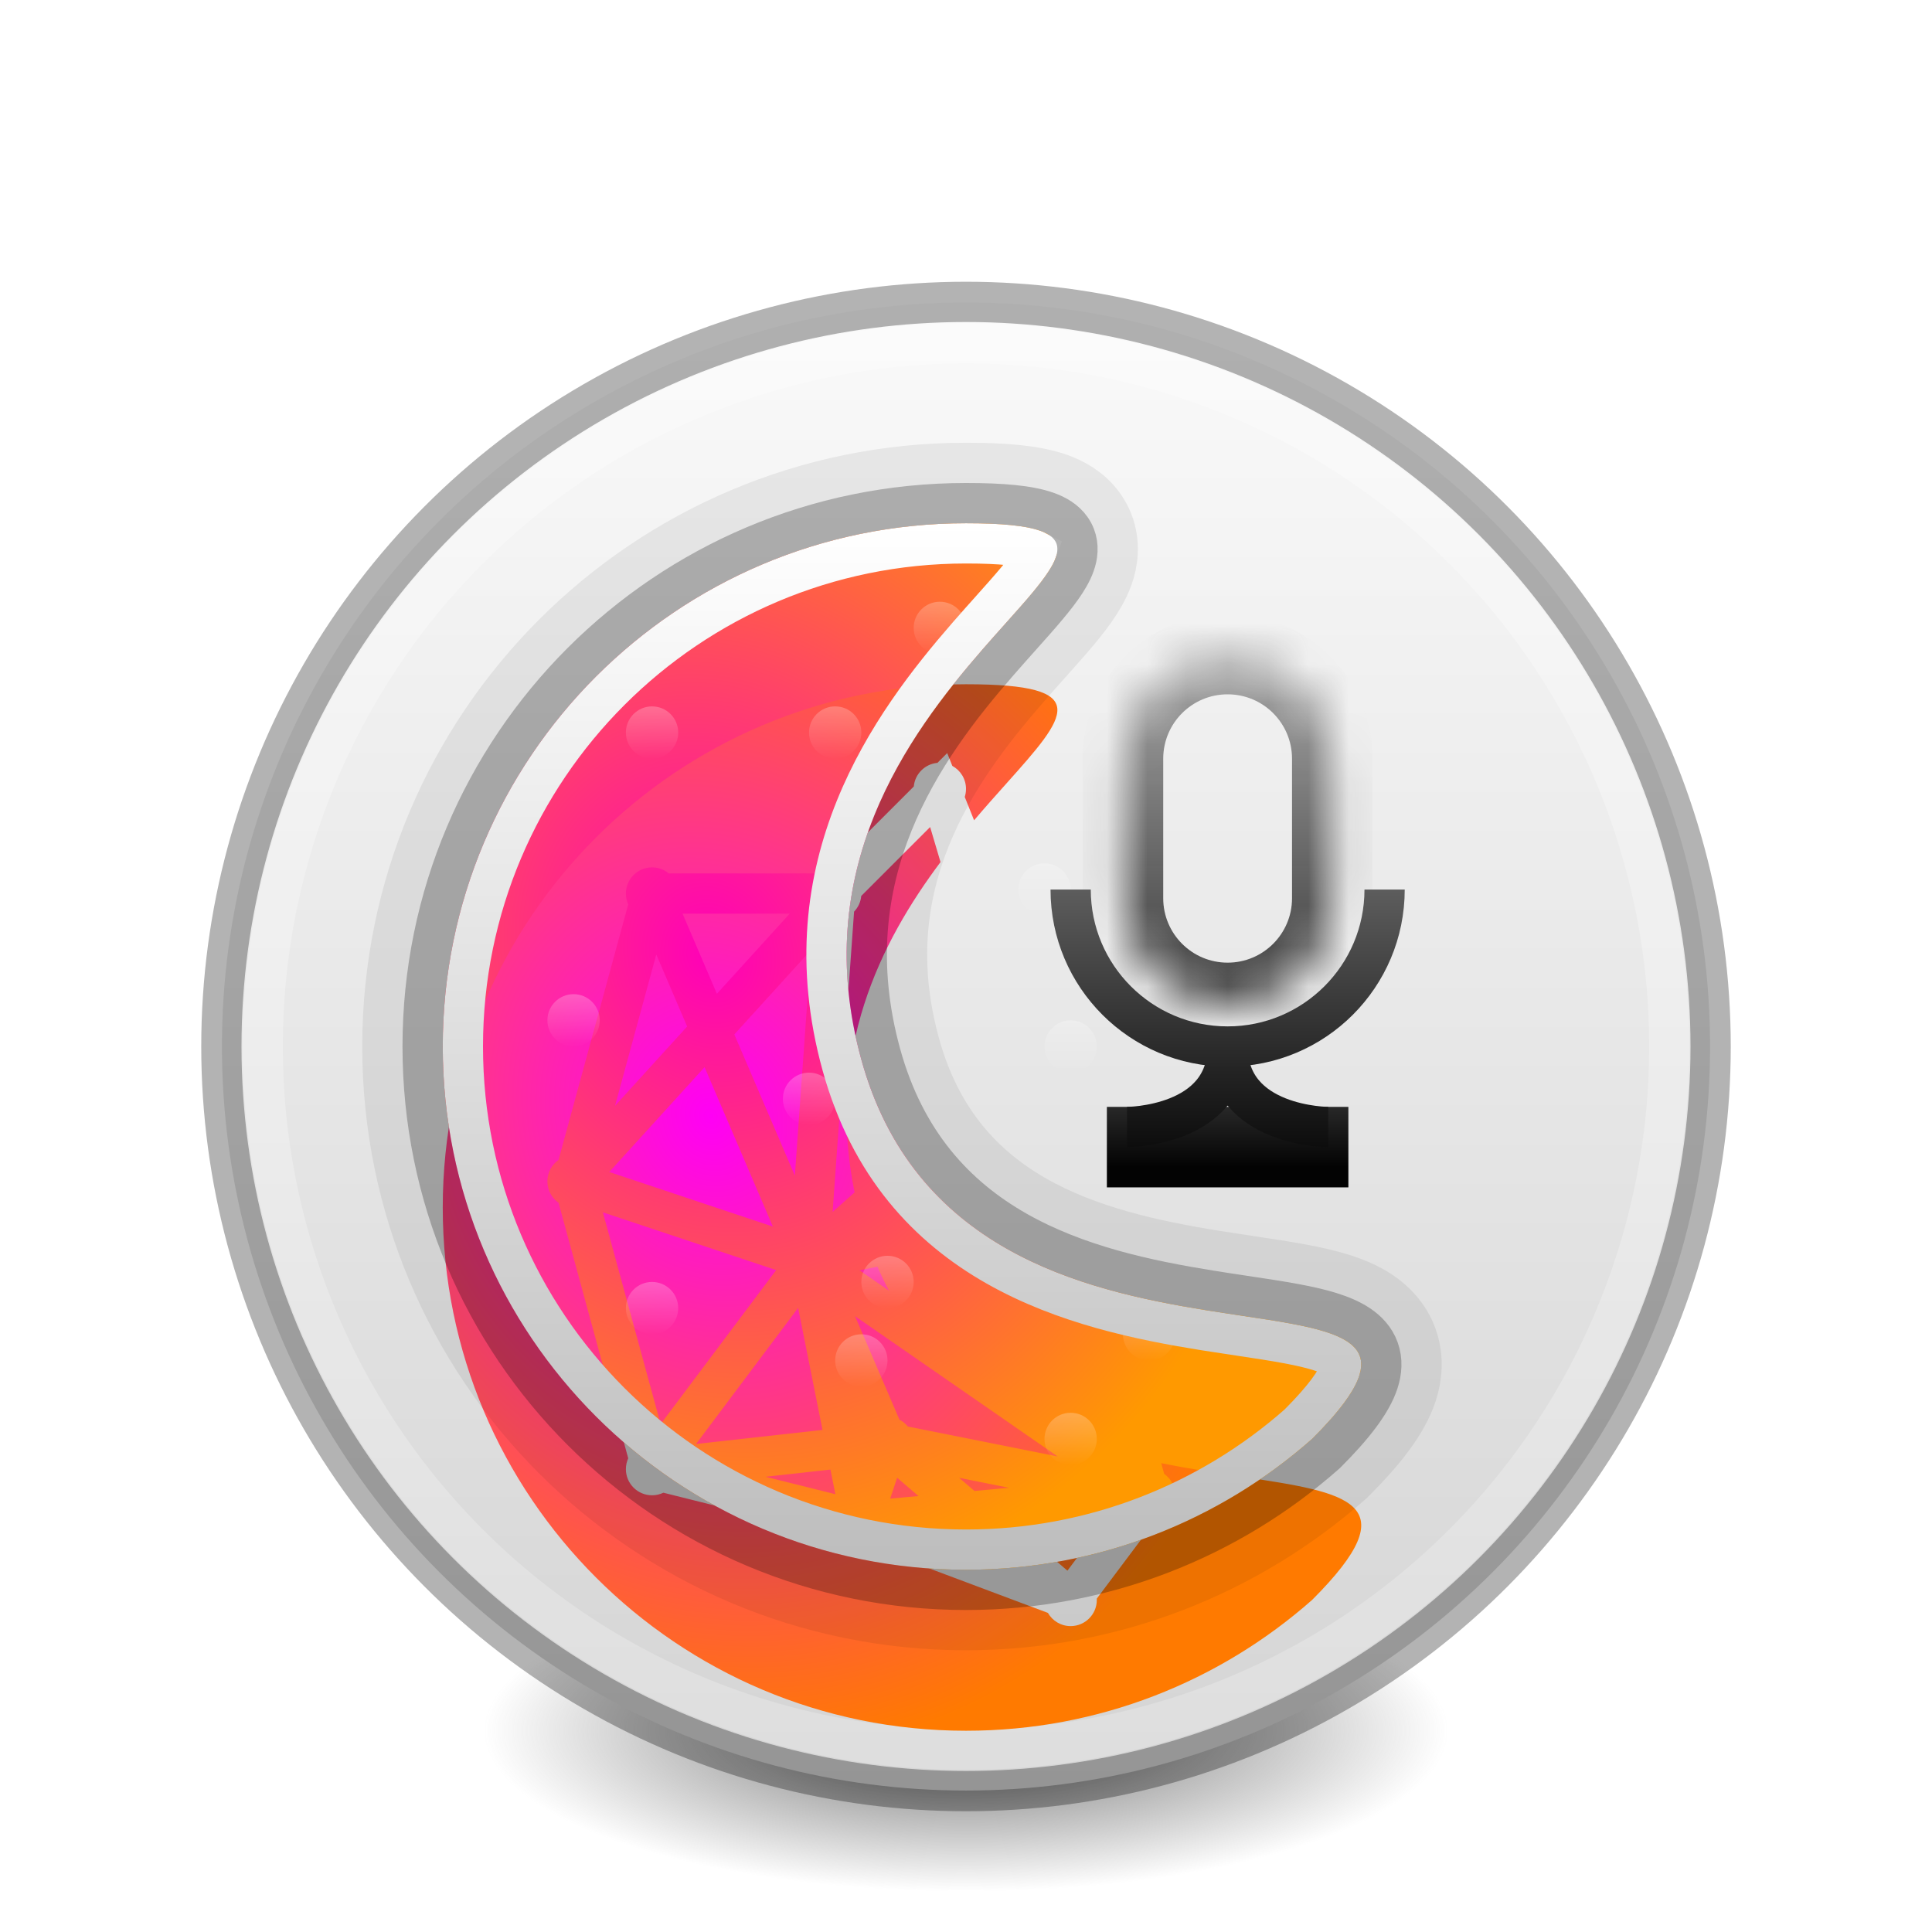 <svg width="48" height="48" viewBox="0 0 48 48" fill="none" xmlns="http://www.w3.org/2000/svg">
<path d="M36 43C36 43.525 35.69 44.045 35.087 44.531C34.483 45.016 33.6 45.457 32.485 45.828C31.371 46.2 30.048 46.495 28.592 46.696C27.136 46.897 25.576 47 24 47C22.424 47 20.864 46.897 19.408 46.696C17.952 46.495 16.629 46.2 15.515 45.828C14.4 45.457 13.517 45.016 12.913 44.531C12.31 44.045 12 43.525 12 43C12 42.475 12.31 41.955 12.913 41.469C13.517 40.984 14.4 40.543 15.515 40.172C16.629 39.8 17.952 39.505 19.408 39.304C20.864 39.103 22.424 39 24 39C25.576 39 27.136 39.103 28.592 39.304C30.048 39.505 31.371 39.8 32.485 40.172C33.6 40.543 34.483 40.984 35.087 41.469C35.69 41.955 36 42.475 36 43Z" fill="url(#paint0_radial_15_84)"/>
<circle cx="24" cy="26" r="18.486" fill="url(#paint1_linear_15_84)"/>
<circle cx="24" cy="26" r="18.5" stroke="black" stroke-opacity="0.3"/>
<circle cx="24" cy="26" r="17.473" stroke="url(#paint2_linear_15_84)"/>
<path d="M21.4 26.325C24 35.75 37.975 30.374 32.599 35.75C30.307 37.773 27.297 39 24 39C16.82 39 11 33.18 11 26C11 18.82 16.82 13 24 13C31.18 13 18.8 16.9 21.4 26.325Z" fill="url(#paint3_radial_15_84)"/>
<g filter="url(#filter0_i_15_84)">
<path fill-rule="evenodd" clip-rule="evenodd" d="M23.367 17.418C21.878 19.406 20.514 22.111 21.232 25.625L20.686 26.11L21.219 18.65C21.318 18.547 21.384 18.411 21.397 18.26L23.109 16.548L23.367 17.418ZM23.29 14.953C22.979 14.981 22.731 15.229 22.703 15.54L20.69 17.553C20.556 17.565 20.433 17.618 20.335 17.7H16.615C16.503 17.606 16.358 17.55 16.2 17.55C15.841 17.55 15.55 17.841 15.55 18.2C15.55 18.296 15.571 18.387 15.608 18.469L13.877 24.818C13.71 24.935 13.6 25.13 13.6 25.35C13.6 25.57 13.71 25.765 13.877 25.882L15.608 32.231C15.571 32.313 15.55 32.404 15.55 32.5C15.55 32.859 15.841 33.15 16.2 33.15C16.301 33.15 16.397 33.127 16.482 33.086L20.876 34.184C20.994 34.345 21.185 34.45 21.4 34.45C21.475 34.45 21.547 34.437 21.614 34.414L26.035 36.072C26.147 36.268 26.358 36.4 26.6 36.4C26.959 36.4 27.25 36.109 27.25 35.75C27.25 35.742 27.25 35.734 27.25 35.727C27.25 35.724 27.249 35.721 27.249 35.718L28.701 33.782C28.987 33.715 29.2 33.457 29.2 33.15C29.2 32.93 29.09 32.735 28.923 32.618L28.851 32.352C29.555 32.494 30.234 32.596 30.853 32.688C33.5 33.086 35.033 33.316 32.599 35.75C30.307 37.773 27.297 39 24 39C16.82 39 11 33.18 11 26C11 18.82 16.82 13 24 13C27.207 13 26.512 13.778 24.992 15.479L24.992 15.479C24.745 15.755 24.477 16.055 24.201 16.38L23.969 15.8C23.989 15.737 24 15.67 24 15.6C24 15.353 23.863 15.139 23.66 15.028L23.533 14.71L23.29 14.953ZM21.8 27.47C21.89 27.678 21.986 27.877 22.088 28.068L21.353 27.559L21.8 27.47ZM16.958 18.7H19.62L17.811 20.69L16.958 18.7ZM16.305 19.715L17.072 21.503L15.28 23.474L16.305 19.715ZM16.413 31.382L14.978 26.12L19.284 27.555L16.413 31.382ZM17.293 31.875L19.829 28.495L20.435 31.526L17.293 31.875ZM19.02 32.69L20.632 32.511L20.755 33.123L19.02 32.69ZM24.127 34.288L23.624 34.1L23.88 34.077L24.127 34.288ZM26.52 35.023L25.269 33.95L27.475 33.75L26.52 35.023ZM21.244 28.7L26.279 32.186L22.555 31.441C22.498 31.371 22.427 31.313 22.346 31.271L21.244 28.7ZM22.82 33.169L22.116 33.233L22.289 32.714L22.82 33.169ZM24.21 33.042L23.828 32.715L25.071 32.964L24.21 33.042ZM18.244 21.7L19.748 25.209L20.148 19.605L18.244 21.7ZM17.505 22.513L19.202 26.474L15.136 25.118L17.505 22.513Z" fill="url(#paint4_radial_15_84)"/>
</g>
<circle cx="14.25" cy="25.35" r="0.65" fill="url(#paint5_linear_15_84)"/>
<circle cx="20.75" cy="18.2" r="0.65" fill="url(#paint6_linear_15_84)"/>
<circle cx="26.6" cy="26" r="0.65" fill="url(#paint7_linear_15_84)"/>
<circle cx="28.55" cy="33.15" r="0.65" fill="url(#paint8_linear_15_84)"/>
<circle cx="20.1" cy="27.3" r="0.65" fill="url(#paint9_linear_15_84)"/>
<circle cx="25.95" cy="22.1" r="0.65" fill="url(#paint10_linear_15_84)"/>
<circle cx="16.2" cy="32.5" r="0.65" fill="url(#paint11_linear_15_84)"/>
<circle cx="22.05" cy="31.85" r="0.65" fill="url(#paint12_linear_15_84)"/>
<circle cx="16.2" cy="18.2" r="0.65" fill="url(#paint13_linear_15_84)"/>
<circle cx="23.35" cy="15.6" r="0.65" fill="url(#paint14_linear_15_84)"/>
<circle cx="26.6" cy="35.75" r="0.65" fill="url(#paint15_linear_15_84)"/>
<circle cx="21.4" cy="33.8" r="0.65" fill="url(#paint16_linear_15_84)"/>
<path d="M24 38.5C17.096 38.5 11.5 32.904 11.5 26C11.5 19.096 17.096 13.5 24 13.5C24.897 13.5 25.411 13.564 25.676 13.657C25.712 13.67 25.738 13.681 25.757 13.691C25.739 13.739 25.703 13.815 25.634 13.921C25.546 14.058 25.422 14.22 25.263 14.411C25.077 14.633 24.866 14.87 24.629 15.135C24.448 15.337 24.252 15.557 24.04 15.8C22.149 17.975 19.546 21.485 20.918 26.458C22.307 31.494 26.764 32.543 29.911 33.05C30.222 33.099 30.516 33.144 30.793 33.185C31.239 33.252 31.644 33.313 32.011 33.382C32.618 33.496 33.002 33.614 33.204 33.75C33.293 33.809 33.31 33.849 33.314 33.86C33.317 33.869 33.332 33.914 33.293 34.031C33.206 34.295 32.916 34.724 32.256 35.385C30.054 37.324 27.165 38.5 24 38.5Z" stroke="url(#paint17_linear_15_84)"/>
<path d="M32.93 36.125L32.941 36.115L32.953 36.104C33.629 35.427 34.076 34.852 34.243 34.345C34.331 34.076 34.352 33.795 34.255 33.523C34.159 33.254 33.97 33.06 33.761 32.92C33.369 32.656 32.793 32.511 32.196 32.399C31.814 32.327 31.375 32.261 30.912 32.192C30.637 32.151 30.354 32.108 30.07 32.062C26.923 31.556 23.093 30.581 21.882 26.192C20.654 21.74 22.941 18.588 24.795 16.456C24.983 16.239 25.173 16.027 25.355 15.823C25.605 15.543 25.84 15.281 26.031 15.051C26.201 14.848 26.354 14.65 26.475 14.463C26.593 14.28 26.7 14.076 26.746 13.862C26.795 13.632 26.777 13.37 26.613 13.136C26.463 12.92 26.235 12.794 26.01 12.715C25.567 12.558 24.898 12.5 24 12.5C16.544 12.5 10.5 18.544 10.5 26C10.5 33.456 16.544 39.5 24 39.5C27.423 39.5 30.55 38.225 32.93 36.125Z" stroke="black" stroke-opacity="0.25"/>
<path d="M33.261 36.5L33.284 36.479L33.306 36.457C33.987 35.776 34.511 35.129 34.718 34.501C34.831 34.157 34.87 33.758 34.726 33.355C34.584 32.957 34.309 32.685 34.04 32.504C33.552 32.177 32.881 32.019 32.288 31.908C31.899 31.834 31.442 31.766 30.971 31.695C30.698 31.654 30.421 31.612 30.149 31.569C27.002 31.062 23.485 30.125 22.364 26.059C21.208 21.868 23.337 18.894 25.172 16.784C25.349 16.58 25.536 16.372 25.717 16.169C25.974 15.88 26.221 15.604 26.415 15.372C26.59 15.162 26.758 14.947 26.895 14.734C27.026 14.53 27.17 14.267 27.235 13.967C27.306 13.635 27.284 13.224 27.024 12.85C26.789 12.513 26.45 12.34 26.176 12.243C25.645 12.056 24.899 12 24 12C16.268 12 10 18.268 10 26C10 33.732 16.268 40 24 40C27.55 40 30.793 38.678 33.261 36.5Z" stroke="black" stroke-opacity="0.07" stroke-width="2"/>
<mask id="path-22-inside-1_15_84" fill="white">
<path fill-rule="evenodd" clip-rule="evenodd" d="M27.9 22.317C27.9 23.753 29.064 24.917 30.5 24.917C31.936 24.917 33.1 23.753 33.1 22.317L33.1 18.85C33.1 17.414 31.936 16.25 30.5 16.25C29.064 16.25 27.9 17.414 27.9 18.85C27.9 18.851 27.9 18.852 27.9 18.853V22.317Z"/>
</mask>
<path d="M33.1 22.317L34.1 22.317L34.1 22.317L33.1 22.317ZM33.1 18.85L32.1 18.85L32.1 18.85L33.1 18.85ZM27.9 18.853L28.9 18.853L28.9 18.852L27.9 18.853ZM26.9 22.317C26.9 24.305 28.512 25.917 30.5 25.917V23.917C29.616 23.917 28.9 23.2 28.9 22.317H26.9ZM30.5 25.917C32.488 25.917 34.1 24.305 34.1 22.317H32.1C32.1 23.2 31.384 23.917 30.5 23.917V25.917ZM32.1 18.85L32.1 22.317L34.1 22.317L34.1 18.85L32.1 18.85ZM34.1 18.85C34.1 16.862 32.488 15.25 30.5 15.25V17.25C31.384 17.25 32.1 17.966 32.1 18.85H34.1ZM30.5 15.25C28.512 15.25 26.9 16.862 26.9 18.85H28.9C28.9 17.966 29.616 17.25 30.5 17.25V15.25ZM26.9 18.85C26.9 18.852 26.9 18.853 26.9 18.855L28.9 18.852C28.9 18.851 28.9 18.851 28.9 18.85H26.9ZM28.9 22.317V18.853H26.9V22.317H28.9Z" fill="url(#paint18_linear_15_84)" mask="url(#path-22-inside-1_15_84)"/>
<rect x="28" y="28" width="5" height="1" stroke="url(#paint19_linear_15_84)"/>
<path d="M28 28C28 28 30.5 28 30.5 26C30.5 28 33 28 33 28" stroke="url(#paint20_linear_15_84)"/>
<path d="M34.4 22.1C34.4 24.254 32.654 26 30.5 26C28.346 26 26.6 24.254 26.6 22.1" stroke="url(#paint21_linear_15_84)"/>
<defs>
<filter id="filter0_i_15_84" x="11" y="13" width="22.819" height="30" filterUnits="userSpaceOnUse" color-interpolation-filters="sRGB">
<feFlood flood-opacity="0" result="BackgroundImageFix"/>
<feBlend mode="normal" in="SourceGraphic" in2="BackgroundImageFix" result="shape"/>
<feColorMatrix in="SourceAlpha" type="matrix" values="0 0 0 0 0 0 0 0 0 0 0 0 0 0 0 0 0 0 127 0" result="hardAlpha"/>
<feOffset dy="4"/>
<feGaussianBlur stdDeviation="2"/>
<feComposite in2="hardAlpha" operator="arithmetic" k2="-1" k3="1"/>
<feColorMatrix type="matrix" values="0 0 0 0 0 0 0 0 0 0 0 0 0 0 0 0 0 0 0.5 0"/>
<feBlend mode="normal" in2="shape" result="effect1_innerShadow_15_84"/>
</filter>
<radialGradient id="paint0_radial_15_84" cx="0" cy="0" r="1" gradientUnits="userSpaceOnUse" gradientTransform="translate(24 43) scale(12 4)">
<stop stop-color="#3D3D3D"/>
<stop offset="0.5" stop-color="#686868" stop-opacity="0.498"/>
<stop offset="1" stop-color="#686868" stop-opacity="0"/>
</radialGradient>
<linearGradient id="paint1_linear_15_84" x1="24" y1="7.514" x2="24" y2="44.486" gradientUnits="userSpaceOnUse">
<stop stop-color="#FAFAFA"/>
<stop offset="1" stop-color="#D4D4D4"/>
</linearGradient>
<linearGradient id="paint2_linear_15_84" x1="24" y1="8.027" x2="24" y2="43.973" gradientUnits="userSpaceOnUse">
<stop stop-color="white" stop-opacity="0.3"/>
<stop offset="1" stop-color="white" stop-opacity="0.21"/>
</linearGradient>
<radialGradient id="paint3_radial_15_84" cx="0" cy="0" r="1" gradientUnits="userSpaceOnUse" gradientTransform="translate(17.66 23.765) rotate(72.683) scale(15.958 14.006)">
<stop stop-color="#FF00B8"/>
<stop offset="1" stop-color="#FF9900"/>
</radialGradient>
<radialGradient id="paint4_radial_15_84" cx="0" cy="0" r="1" gradientUnits="userSpaceOnUse" gradientTransform="translate(17.66 23.765) rotate(72.683) scale(15.958 14.006)">
<stop stop-color="#FF00F5"/>
<stop offset="1" stop-color="#FF7A00"/>
</radialGradient>
<linearGradient id="paint5_linear_15_84" x1="14.25" y1="24.7" x2="14.25" y2="26" gradientUnits="userSpaceOnUse">
<stop stop-color="white" stop-opacity="0.25"/>
<stop offset="1" stop-color="white" stop-opacity="0"/>
</linearGradient>
<linearGradient id="paint6_linear_15_84" x1="20.75" y1="17.55" x2="20.75" y2="18.85" gradientUnits="userSpaceOnUse">
<stop stop-color="white" stop-opacity="0.25"/>
<stop offset="1" stop-color="white" stop-opacity="0"/>
</linearGradient>
<linearGradient id="paint7_linear_15_84" x1="26.6" y1="25.35" x2="26.6" y2="26.65" gradientUnits="userSpaceOnUse">
<stop stop-color="white" stop-opacity="0.25"/>
<stop offset="1" stop-color="white" stop-opacity="0"/>
</linearGradient>
<linearGradient id="paint8_linear_15_84" x1="28.55" y1="32.5" x2="28.55" y2="33.8" gradientUnits="userSpaceOnUse">
<stop stop-color="white" stop-opacity="0.25"/>
<stop offset="1" stop-color="white" stop-opacity="0"/>
</linearGradient>
<linearGradient id="paint9_linear_15_84" x1="20.1" y1="26.65" x2="20.1" y2="27.95" gradientUnits="userSpaceOnUse">
<stop stop-color="white" stop-opacity="0.25"/>
<stop offset="1" stop-color="white" stop-opacity="0"/>
</linearGradient>
<linearGradient id="paint10_linear_15_84" x1="25.95" y1="21.45" x2="25.95" y2="22.75" gradientUnits="userSpaceOnUse">
<stop stop-color="white" stop-opacity="0.25"/>
<stop offset="1" stop-color="white" stop-opacity="0"/>
</linearGradient>
<linearGradient id="paint11_linear_15_84" x1="16.2" y1="31.85" x2="16.2" y2="33.15" gradientUnits="userSpaceOnUse">
<stop stop-color="white" stop-opacity="0.25"/>
<stop offset="1" stop-color="white" stop-opacity="0"/>
</linearGradient>
<linearGradient id="paint12_linear_15_84" x1="22.05" y1="31.2" x2="22.05" y2="32.5" gradientUnits="userSpaceOnUse">
<stop stop-color="white" stop-opacity="0.25"/>
<stop offset="1" stop-color="white" stop-opacity="0"/>
</linearGradient>
<linearGradient id="paint13_linear_15_84" x1="16.2" y1="17.55" x2="16.2" y2="18.85" gradientUnits="userSpaceOnUse">
<stop stop-color="white" stop-opacity="0.25"/>
<stop offset="1" stop-color="white" stop-opacity="0"/>
</linearGradient>
<linearGradient id="paint14_linear_15_84" x1="23.35" y1="14.95" x2="23.35" y2="16.25" gradientUnits="userSpaceOnUse">
<stop stop-color="white" stop-opacity="0.25"/>
<stop offset="1" stop-color="white" stop-opacity="0"/>
</linearGradient>
<linearGradient id="paint15_linear_15_84" x1="26.6" y1="35.1" x2="26.6" y2="36.4" gradientUnits="userSpaceOnUse">
<stop stop-color="white" stop-opacity="0.25"/>
<stop offset="1" stop-color="white" stop-opacity="0"/>
</linearGradient>
<linearGradient id="paint16_linear_15_84" x1="21.4" y1="33.15" x2="21.4" y2="34.45" gradientUnits="userSpaceOnUse">
<stop stop-color="white" stop-opacity="0.25"/>
<stop offset="1" stop-color="white" stop-opacity="0"/>
</linearGradient>
<linearGradient id="paint17_linear_15_84" x1="22.41" y1="13" x2="22.41" y2="39" gradientUnits="userSpaceOnUse">
<stop stop-color="white"/>
<stop offset="1" stop-color="#BDBDBD"/>
</linearGradient>
<linearGradient id="paint18_linear_15_84" x1="30.5" y1="16.25" x2="30.5" y2="29.25" gradientUnits="userSpaceOnUse">
<stop stop-color="#A6A6A6"/>
<stop offset="1" stop-color="#030303"/>
</linearGradient>
<linearGradient id="paint19_linear_15_84" x1="30.5" y1="22.333" x2="30.5" y2="29" gradientUnits="userSpaceOnUse">
<stop stop-color="#A6A6A6"/>
<stop offset="1" stop-color="#030303"/>
</linearGradient>
<linearGradient id="paint20_linear_15_84" x1="30.5" y1="15.667" x2="30.5" y2="29.333" gradientUnits="userSpaceOnUse">
<stop stop-color="#A6A6A6"/>
<stop offset="1" stop-color="#030303"/>
</linearGradient>
<linearGradient id="paint21_linear_15_84" x1="30.5" y1="16.25" x2="30.5" y2="29.25" gradientUnits="userSpaceOnUse">
<stop stop-color="#A6A6A6"/>
<stop offset="1" stop-color="#030303"/>
</linearGradient>
</defs>
</svg>
